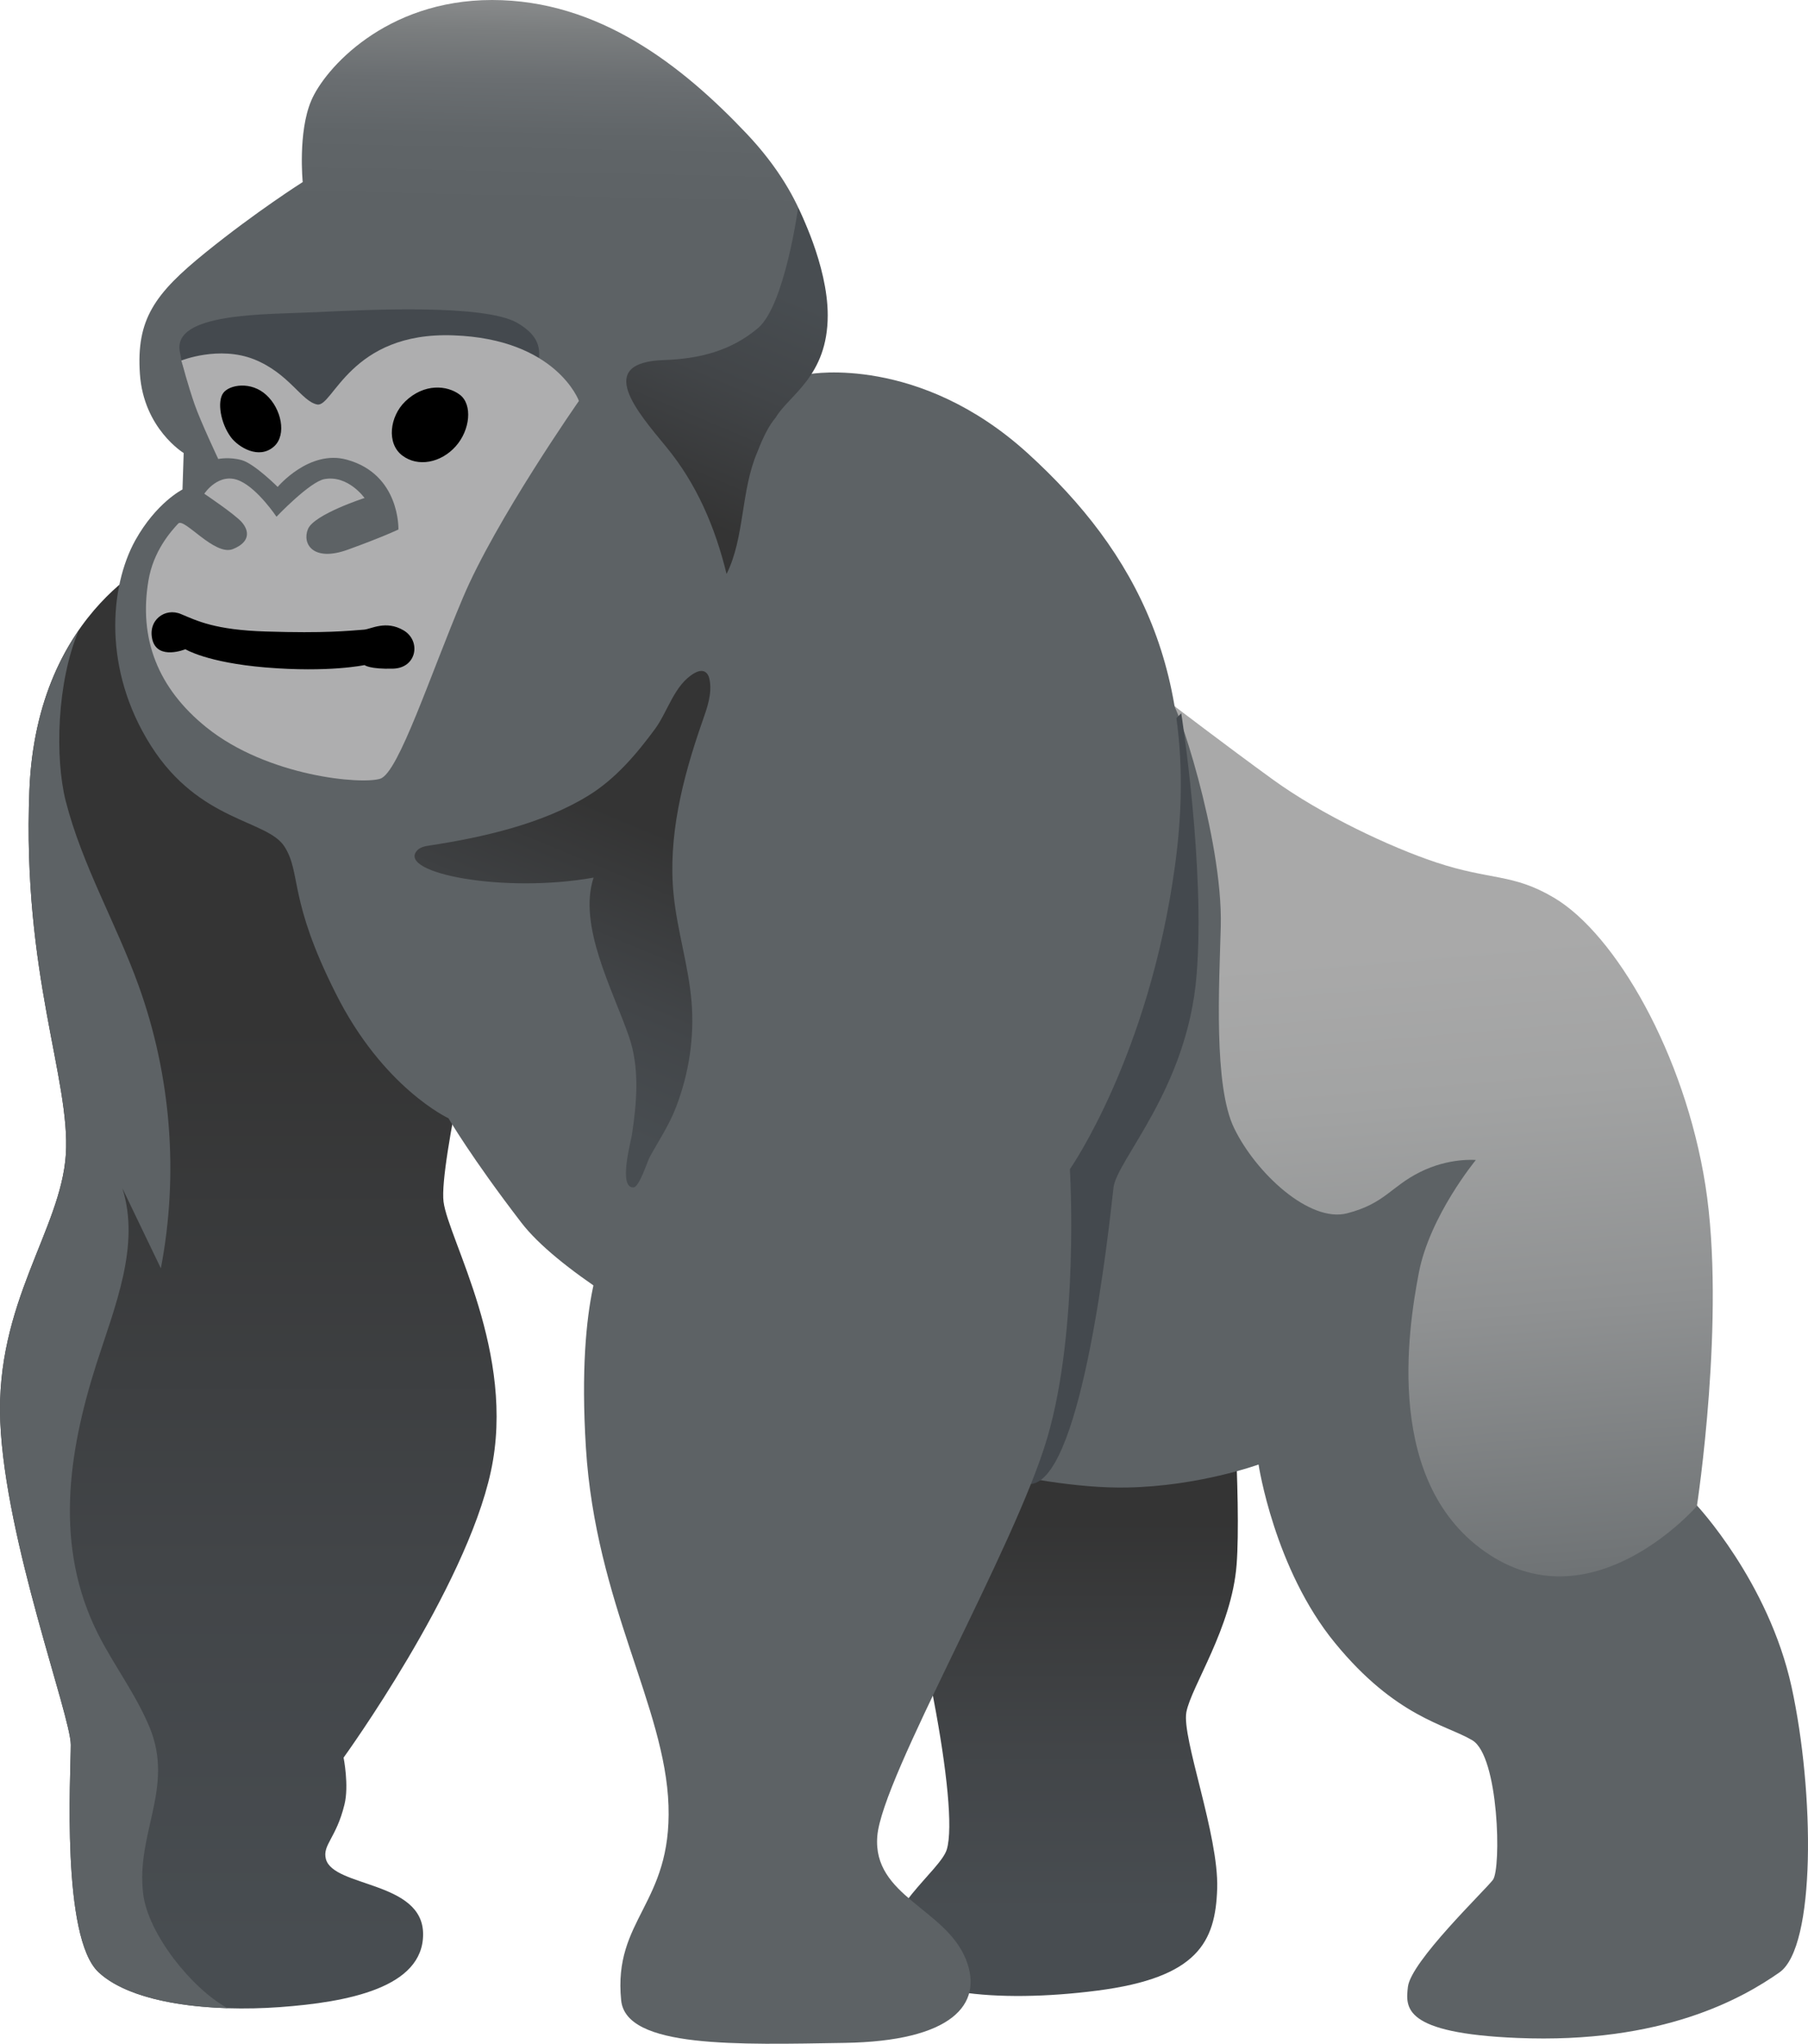 <?xml version="1.0" encoding="UTF-8" standalone="no"?>
<!-- Uploaded to: SVG Repo, www.svgrepo.com, Generator: SVG Repo Mixer Tools -->

<svg
   width="663.563"
   height="750.006"
   viewBox="0 0 106.17 120.001"
   aria-hidden="true"
   role="img"
   class="iconify iconify--noto"
   preserveAspectRatio="xMidYMid"
   version="1.1"
   id="svg143"
   sodipodi:docname="gorilla-svgrepo-com.svg"
   xmlns:inkscape="http://www.inkscape.org/namespaces/inkscape"
   xmlns:sodipodi="http://sodipodi.sourceforge.net/DTD/sodipodi-0.dtd"
   xmlns="http://www.w3.org/2000/svg"
   xmlns:svg="http://www.w3.org/2000/svg">
  <defs
     id="defs143" />
  <sodipodi:namedview
     id="namedview143"
     pagecolor="#ffffff"
     bordercolor="#000000"
     borderopacity="0.25"
     inkscape:showpageshadow="2"
     inkscape:pageopacity="0.0"
     inkscape:pagecheckerboard="0"
     inkscape:deskcolor="#d1d1d1" />
  <linearGradient
     id="IconifyId17ecdb2904d178eab8956"
     gradientUnits="userSpaceOnUse"
     x1="74.724"
     y1="227.577"
     x2="73.44"
     y2="253.393"
     gradientTransform="translate(-12.914,-4)">
    <stop
       offset="0"
       stop-color="#484d51"
       id="stop1" />
    <stop
       offset=".355"
       stop-color="#424548"
       id="stop2" />
    <stop
       offset=".854"
       stop-color="#343434"
       id="stop3" />
  </linearGradient>
  <linearGradient
     id="IconifyId17ecdb2904d178eab8957"
     gradientUnits="userSpaceOnUse"
     x1="28.532"
     y1="195.246"
     x2="25.107"
     y2="248.717"
     gradientTransform="translate(-12.914,-4)">
    <stop
       offset="0"
       stop-color="#484d51"
       id="stop4" />
    <stop
       offset=".355"
       stop-color="#424548"
       id="stop5" />
    <stop
       offset=".854"
       stop-color="#343434"
       id="stop6" />
  </linearGradient>
  <linearGradient
     id="IconifyId17ecdb2904d178eab8958"
     gradientUnits="userSpaceOnUse"
     x1="70.006"
     y1="143.082"
     x2="69.627"
     y2="161.288"
     gradientTransform="translate(-12.914,-4)">
    <stop
       offset=".159"
       stop-color="#a9a9a9"
       id="stop7" />
    <stop
       offset=".275"
       stop-color="#929394"
       id="stop8" />
    <stop
       offset=".427"
       stop-color="#7b7e7f"
       id="stop9" />
    <stop
       offset=".59"
       stop-color="#6a6e71"
       id="stop10" />
    <stop
       offset=".77"
       stop-color="#606568"
       id="stop11" />
    <stop
       offset="1"
       stop-color="#5d6265"
       id="stop12" />
  </linearGradient>
  <linearGradient
     id="IconifyId17ecdb2904d178eab8959"
     gradientUnits="userSpaceOnUse"
     x1="95.739"
     y1="195.724"
     x2="100.198"
     y2="248.521"
     gradientTransform="translate(-12.914,-4)">
    <stop
       offset=".159"
       stop-color="#a9a9a9"
       id="stop17" />
    <stop
       offset=".327"
       stop-color="#a2a3a3"
       id="stop18" />
    <stop
       offset=".569"
       stop-color="#8f9192"
       id="stop19" />
    <stop
       offset=".854"
       stop-color="#707476"
       id="stop20" />
    <stop
       offset="1"
       stop-color="#5d6265"
       id="stop21" />
  </linearGradient>
  <radialGradient
     id="IconifyId17ecdb2904d178eab8960"
     cx="56.603"
     cy="201.509"
     r="29.157"
     gradientTransform="matrix(0.97,-0.242,0.552,2.214,-122.55,-234.883)"
     gradientUnits="userSpaceOnUse">
    <stop
       offset=".29"
       stop-color="#959ea1"
       stop-opacity="0"
       id="stop23" />
    <stop
       offset=".89"
       stop-color="#959ea1"
       id="stop24" />
  </radialGradient>
  <linearGradient
     id="IconifyId17ecdb2904d178eab8961"
     gradientUnits="userSpaceOnUse"
     x1="41.336"
     y1="212.333"
     x2="47.295"
     y2="197.982"
     gradientTransform="translate(-12.914,-4)">
    <stop
       offset="0"
       stop-color="#484d51"
       id="stop25" />
    <stop
       offset=".416"
       stop-color="#424548"
       id="stop26" />
    <stop
       offset="1"
       stop-color="#343434"
       id="stop27" />
  </linearGradient>
  <linearGradient
     id="IconifyId17ecdb2904d178eab8962"
     gradientUnits="userSpaceOnUse"
     x1="56.594"
     y1="164.663"
     x2="51.666"
     y2="176.378"
     gradientTransform="translate(-12.914,-4)">
    <stop
       offset="0"
       stop-color="#484d51"
       id="stop28" />
    <stop
       offset=".416"
       stop-color="#424548"
       id="stop29" />
    <stop
       offset="1"
       stop-color="#343434"
       id="stop30" />
  </linearGradient>
  <g
     id="g143"
     transform="translate(-12.914,-4)">
    <linearGradient
       id="IconifyId17ecdb2904d178eab8981"
       gradientUnits="userSpaceOnUse"
       x1="75.295"
       y1="116.281"
       x2="75.295"
       y2="89.424">
      <stop
         offset="0"
         stop-color="#484d51"
         id="stop115" />
      <stop
         offset=".355"
         stop-color="#424548"
         id="stop116" />
      <stop
         offset=".854"
         stop-color="#343434"
         id="stop117" />
    </linearGradient>
    <path
       d="m 85.15,82.83 -20.16,5.9 c 0,0 2,11.13 2.76,15.12 0.76,3.99 1.14,7.51 0.76,8.75 -0.38,1.24 -3.99,3.71 -3.33,6.09 0.67,2.38 6.28,2.95 12.17,2.19 5.9,-0.76 6.94,-2.85 7.04,-5.99 0.1,-3.14 -2.09,-8.84 -1.81,-10.36 0.29,-1.52 2.66,-4.94 2.95,-8.65 0.29,-3.71 -0.38,-13.05 -0.38,-13.05 z"
       fill="url(#IconifyId17ecdb2904d178eab8981)"
       id="path117"
       style="fill:url(#IconifyId17ecdb2904d178eab8981)" />
    <linearGradient
       id="IconifyId17ecdb2904d178eab8982"
       gradientUnits="userSpaceOnUse"
       x1="27.496"
       y1="118.193"
       x2="27.496"
       y2="54.953">
      <stop
         offset="0"
         stop-color="#484d51"
         id="stop118" />
      <stop
         offset=".355"
         stop-color="#424548"
         id="stop119" />
      <stop
         offset=".854"
         stop-color="#343434"
         id="stop120" />
    </linearGradient>
    <path
       d="M 41.31,61.38 22.63,36.57 c 0,0 -7.56,3 -7.99,13.83 -0.43,10.83 2.42,16.97 2.14,21.39 -0.29,4.42 -4.14,8.7 -3.85,15.69 0.29,6.99 4.14,17.26 4.14,18.97 0,1.71 -0.57,11.32 1.64,13.36 2.01,1.86 6.63,2.33 10.63,2.04 4,-0.29 8.42,-1.14 8.42,-4.28 0,-3.14 -5.27,-2.74 -5.71,-4.42 -0.21,-0.83 0.61,-1.22 1.09,-3.19 0.28,-1.11 -0.05,-2.76 -0.05,-2.76 0,0 7.16,-9.89 8.65,-16.81 1.5,-6.92 -2.5,-13.62 -2.78,-15.83 -0.28,-2.19 2.35,-13.18 2.35,-13.18 z"
       fill="url(#IconifyId17ecdb2904d178eab8982)"
       id="path120"
       style="fill:url(#IconifyId17ecdb2904d178eab8982)" />
    <linearGradient
       id="IconifyId17ecdb2904d178eab8983"
       gradientUnits="userSpaceOnUse"
       x1="71.006"
       y1="-1.476"
       x2="70.627"
       y2="16.73">
      <stop
         offset=".159"
         stop-color="#a9a9a9"
         id="stop121" />
      <stop
         offset=".275"
         stop-color="#929394"
         id="stop122" />
      <stop
         offset=".427"
         stop-color="#7b7e7f"
         id="stop123" />
      <stop
         offset=".59"
         stop-color="#6a6e71"
         id="stop124" />
      <stop
         offset=".77"
         stop-color="#606568"
         id="stop125" />
      <stop
         offset="1"
         stop-color="#5d6265"
         id="stop126" />
    </linearGradient>
    <path
       d="m 29.62,53.71 c -1.01,-1.59 -4.99,-1.43 -7.84,-5.92 -2.85,-4.49 -2.42,-9.34 -0.93,-12.05 1.24,-2.23 2.78,-3 2.78,-3 L 23.7,30.6 c 0,0 -2.35,-1.43 -2.57,-4.64 -0.22,-3.21 0.86,-4.71 3.85,-7.13 2.99,-2.42 5.71,-4.14 5.71,-4.14 0,0 -0.29,-2.92 0.5,-4.78 C 31.97,8.06 35.54,4 41.81,4 c 6.27,0 11.16,3.85 14.94,7.84 3.78,3.99 4.14,7.56 4.06,8.49 -0.07,0.93 -3.17,5.56 -3.17,5.56 l 7.35,9.35 16.3,9.44 12.23,16.08 14.83,12.34 4.17,19.25 c 0,0 4.24,4.49 5.6,10.7 1.35,6.2 1.43,15.26 -0.71,16.76 -2.14,1.5 -6.85,4.21 -15.4,3.85 -6.72,-0.28 -6.56,-1.78 -6.42,-3 0.18,-1.5 4.49,-5.63 4.99,-6.28 0.5,-0.65 0.36,-7.27 -1.21,-8.2 -1.57,-0.93 -4.49,-1.35 -8.06,-5.71 -3.57,-4.35 -4.49,-10.48 -4.49,-10.48 0,0 -3.49,1.27 -7.7,1.35 C 73.27,91.46 65,88.7 65,88.7 c 0,0 -17.4,-7.61 -21.47,-12.91 -2.95,-3.84 -4.28,-6.13 -4.28,-6.13 0,0 -3.85,-1.78 -6.63,-7.35 -2.79,-5.54 -2,-7.03 -3,-8.6 z"
       fill="url(#IconifyId17ecdb2904d178eab8983)"
       id="path126"
       style="fill:url(#IconifyId17ecdb2904d178eab8983)" />
    <path
       d="m 44.24,26.82 c 0.21,-1.57 1,-2.71 -0.93,-3.85 -1.93,-1.14 -8.91,-0.78 -11.84,-0.64 -2.92,0.14 -8.49,0 -7.99,2.35 0.12,0.59 0.23,1.68 1.07,2.46 2.52,2.34 7.42,2.67 7.42,2.67 z"
       fill="#44494e"
       id="path127" />
    <path
       d="m 31.54,27.75 c 0.93,0.18 1.93,-4.28 7.99,-4.06 6.06,0.21 7.38,3.85 7.38,3.85 0,0 -4.89,6.99 -6.81,11.55 -1.93,4.56 -3.78,10.27 -4.85,10.63 -1.07,0.36 -6.61,-0.12 -10.2,-3 -2.89,-2.32 -3.99,-5.24 -3.42,-8.63 0.29,-1.74 1.32,-2.89 1.75,-3.35 0.34,-0.37 2.14,1.93 3.21,1.5 1.07,-0.43 0.93,-1.11 0.53,-1.57 -0.39,-0.46 -2.21,-1.68 -2.21,-1.68 0,0 0.86,-1.32 2.1,-0.75 1.06,0.48 2.14,2.1 2.14,2.1 0,0 1.96,-2.06 2.82,-2.21 1.39,-0.25 2.35,1.11 2.35,1.11 0,0 -2.96,0.96 -3.32,1.82 -0.36,0.86 0.29,1.96 2.35,1.21 2.07,-0.75 2.96,-1.18 2.96,-1.18 0,0 0.11,-3.24 -3.03,-4.1 -2.21,-0.61 -4.06,1.6 -4.06,1.6 0,0 -1.35,-1.35 -2.1,-1.57 -0.75,-0.21 -1.39,-0.07 -1.39,-0.07 0,0 -1.03,-2.18 -1.39,-3.21 -0.36,-1.03 -0.78,-2.57 -0.78,-2.57 0,0 2.21,-0.89 4.28,-0.07 2.06,0.83 2.78,2.47 3.7,2.65 z"
       fill="#aeaeaf"
       id="path128" />
    <path
       d="m 36.71,27.57 c -0.91,0.88 -1.11,2.46 -0.18,3.17 0.93,0.71 2.28,0.43 3.14,-0.53 0.86,-0.96 1,-2.46 0.25,-3.03 -0.75,-0.57 -2.1,-0.68 -3.21,0.39 z"
       fill="#000000"
       id="path129" />
    <path
       d="m 29.01,30.21 c -0.89,0.8 -2.1,0.04 -2.53,-0.53 -0.62,-0.83 -0.82,-2.1 -0.46,-2.6 0.36,-0.5 1.64,-0.71 2.53,0.11 0.89,0.81 1.21,2.34 0.46,3.02 z"
       fill="#000000"
       id="path130" />
    <path
       d="m 28.55,41.08 c 3.46,0.11 4.81,-0.04 5.74,-0.11 0.41,-0.03 1.28,-0.57 2.32,0.04 1.04,0.61 0.79,2.21 -0.61,2.25 -1.39,0.04 -1.68,-0.21 -1.68,-0.21 0,0 -2.08,0.45 -5.81,0.14 -3.46,-0.29 -4.71,-1.07 -4.71,-1.07 0,0 -1.6,0.66 -1.93,-0.53 -0.31,-1.17 0.74,-1.94 1.68,-1.53 0.92,0.38 1.96,0.93 5,1.02 z"
       fill="#000000"
       id="path131" />
    <linearGradient
       id="IconifyId17ecdb2904d178eab8984"
       gradientUnits="userSpaceOnUse"
       x1="96.739"
       y1="51.166"
       x2="101.198"
       y2="103.963">
      <stop
         offset=".159"
         stop-color="#a9a9a9"
         id="stop131" />
      <stop
         offset=".327"
         stop-color="#a2a3a3"
         id="stop132" />
      <stop
         offset=".569"
         stop-color="#8f9192"
         id="stop133" />
      <stop
         offset=".854"
         stop-color="#707476"
         id="stop134" />
      <stop
         offset="1"
         stop-color="#5d6265"
         id="stop135" />
    </linearGradient>
    <path
       d="m 85.39,70.25 c 1.27,2.62 4.42,5.56 6.63,4.99 2.21,-0.57 2.57,-1.57 4.28,-2.42 1.71,-0.86 3.28,-0.71 3.28,-0.71 0,0 -2.71,3.28 -3.35,6.63 -0.64,3.35 -2.07,12.48 4.14,16.54 6.2,4.06 12.19,-2.85 12.19,-2.85 0,0 1.71,-11.13 0.5,-18.83 -1.21,-7.7 -5.28,-14.77 -8.91,-16.9 -2.42,-1.43 -3.71,-1 -6.92,-2.07 -2.65,-0.88 -6.7,-2.78 -9.56,-4.85 -2.85,-2.07 -5.92,-4.42 -5.92,-4.42 0.11,-0.58 2.99,7.8 2.85,13.05 -0.09,3.43 -0.43,9.35 0.79,11.84 z"
       fill="url(#IconifyId17ecdb2904d178eab8984)"
       id="path135"
       style="fill:url(#IconifyId17ecdb2904d178eab8984)" />
    <path
       d="m 82.28,45.88 c 0,0 1.42,9.03 0.9,15.38 -0.54,6.69 -4.7,10.85 -4.88,12.48 -0.3,2.7 -1.81,16.64 -4.7,17.37 -4.01,1 -12.3,-24.24 -12.3,-24.24 z"
       fill="#44494e"
       id="path136" />
    <path
       d="m 55.77,28.91 c 0,0 1.32,-0.5 2.73,-1.2 1.14,-0.57 2,-1.75 2,-1.75 0,0 6.39,-1.14 12.77,4.66 6.37,5.8 10.17,12.93 8.65,24.15 -1.52,11.22 -6.18,17.88 -6.18,17.88 0,0 0.57,9.32 -1.33,15.78 -1.9,6.47 -9.7,19.87 -9.98,23.39 -0.28,3.52 4.02,4.24 5.21,7.24 1.05,2.65 -0.86,4.79 -7.13,4.89 -6.27,0.1 -12.84,0.33 -13.12,-2.5 -0.48,-4.78 2.97,-5.63 2.78,-11.43 -0.19,-5.8 -4.28,-11.89 -4.85,-21.01 -0.57,-9.13 1.24,-11.89 1.24,-11.89 0,0 -0.57,-12.84 1.14,-21.39 1.71,-8.55 7.89,-15.31 7.61,-19.59 C 57,31.86 55.77,28.91 55.77,28.91 Z"
       fill="#5d6265"
       id="path137" />
    <linearGradient
       id="IconifyId17ecdb2904d178eab8985"
       gradientUnits="userSpaceOnUse"
       x1="42.429"
       y1="67.629"
       x2="49.026"
       y2="51.743">
      <stop
         offset="0"
         stop-color="#484d51"
         id="stop137" />
      <stop
         offset=".416"
         stop-color="#424548"
         id="stop138" />
      <stop
         offset="1"
         stop-color="#343434"
         id="stop139" />
    </linearGradient>
    <path
       d="m 54.11,46.5 c 0.02,-0.06 0.04,-0.12 0.06,-0.17 0.27,-0.77 0.56,-1.58 0.42,-2.38 -0.03,-0.2 -0.11,-0.41 -0.29,-0.51 -0.19,-0.1 -0.43,-0.02 -0.62,0.09 -1.17,0.68 -1.54,2.23 -2.3,3.27 -1.09,1.48 -2.33,2.94 -3.91,3.91 -2.68,1.66 -6.22,2.46 -9.3,2.93 -0.29,0.04 -0.61,0.1 -0.79,0.33 -1.07,1.3 5.11,2.5 10.39,1.56 -0.92,2.82 1.1,6.52 2.07,9.31 0.65,1.86 0.47,3.89 0.18,5.8 -0.06,0.4 -0.81,3.11 0.09,3.08 0.35,-0.01 0.81,-1.52 0.96,-1.79 0.54,-0.98 1.14,-1.87 1.54,-2.92 0.76,-1.97 1.09,-4.11 0.91,-6.22 -0.18,-2.11 -0.84,-4.15 -1.05,-6.26 -0.34,-3.39 0.52,-6.8 1.64,-10.03 z"
       fill="url(#IconifyId17ecdb2904d178eab8985)"
       id="path139"
       style="fill:url(#IconifyId17ecdb2904d178eab8985)" />
    <linearGradient
       id="IconifyId17ecdb2904d178eab8986"
       gradientUnits="userSpaceOnUse"
       x1="57.461"
       y1="20.641"
       x2="51.931"
       y2="33.788">
      <stop
         offset="0"
         stop-color="#484d51"
         id="stop140" />
      <stop
         offset=".416"
         stop-color="#424548"
         id="stop141" />
      <stop
         offset="1"
         stop-color="#343434"
         id="stop142" />
    </linearGradient>
    <path
       d="m 57.38,30.56 c 0.36,-0.93 0.69,-1.58 1.09,-2.05 0.78,-1.32 3.05,-2.41 3.05,-6 0,-2.97 -1.74,-6.31 -1.74,-6.31 0,0 -0.78,5.72 -2.35,7.06 -1.59,1.35 -3.47,1.81 -5.51,1.88 -4.13,0.13 -1.57,3.05 0.1,5.08 1.81,2.19 2.89,4.74 3.56,7.48 1.07,-2.14 0.83,-4.88 1.8,-7.14 z"
       fill="url(#IconifyId17ecdb2904d178eab8986)"
       id="path142"
       style="fill:url(#IconifyId17ecdb2904d178eab8986)" />
    <path
       d="m 21.32,115.19 c -0.43,-3.54 1.83,-6.21 0.39,-9.74 -0.8,-1.95 -2.1,-3.65 -3.05,-5.53 C 16.1,94.81 16.9,89.34 18.57,84.1 c 1.08,-3.38 2.6,-6.96 1.53,-10.33 0.75,1.57 1.51,3.13 2.26,4.7 1.06,-5.52 0.6,-11.32 -1.31,-16.61 -1.32,-3.66 -3.32,-7.07 -4.28,-10.84 -0.63,-2.5 -0.53,-6.95 0.77,-10.01 -1.47,2.13 -2.73,5.15 -2.9,9.39 -0.43,10.84 2.42,16.97 2.14,21.39 -0.29,4.42 -4.14,8.7 -3.85,15.69 0.29,6.99 4.14,17.26 4.14,18.97 0,1.71 -0.57,11.32 1.64,13.36 1.51,1.4 4.49,2.01 7.57,2.1 -2.08,-1.12 -4.68,-4.36 -4.96,-6.72 z"
       fill="#5d6265"
       id="path143" />
  </g>
</svg>
